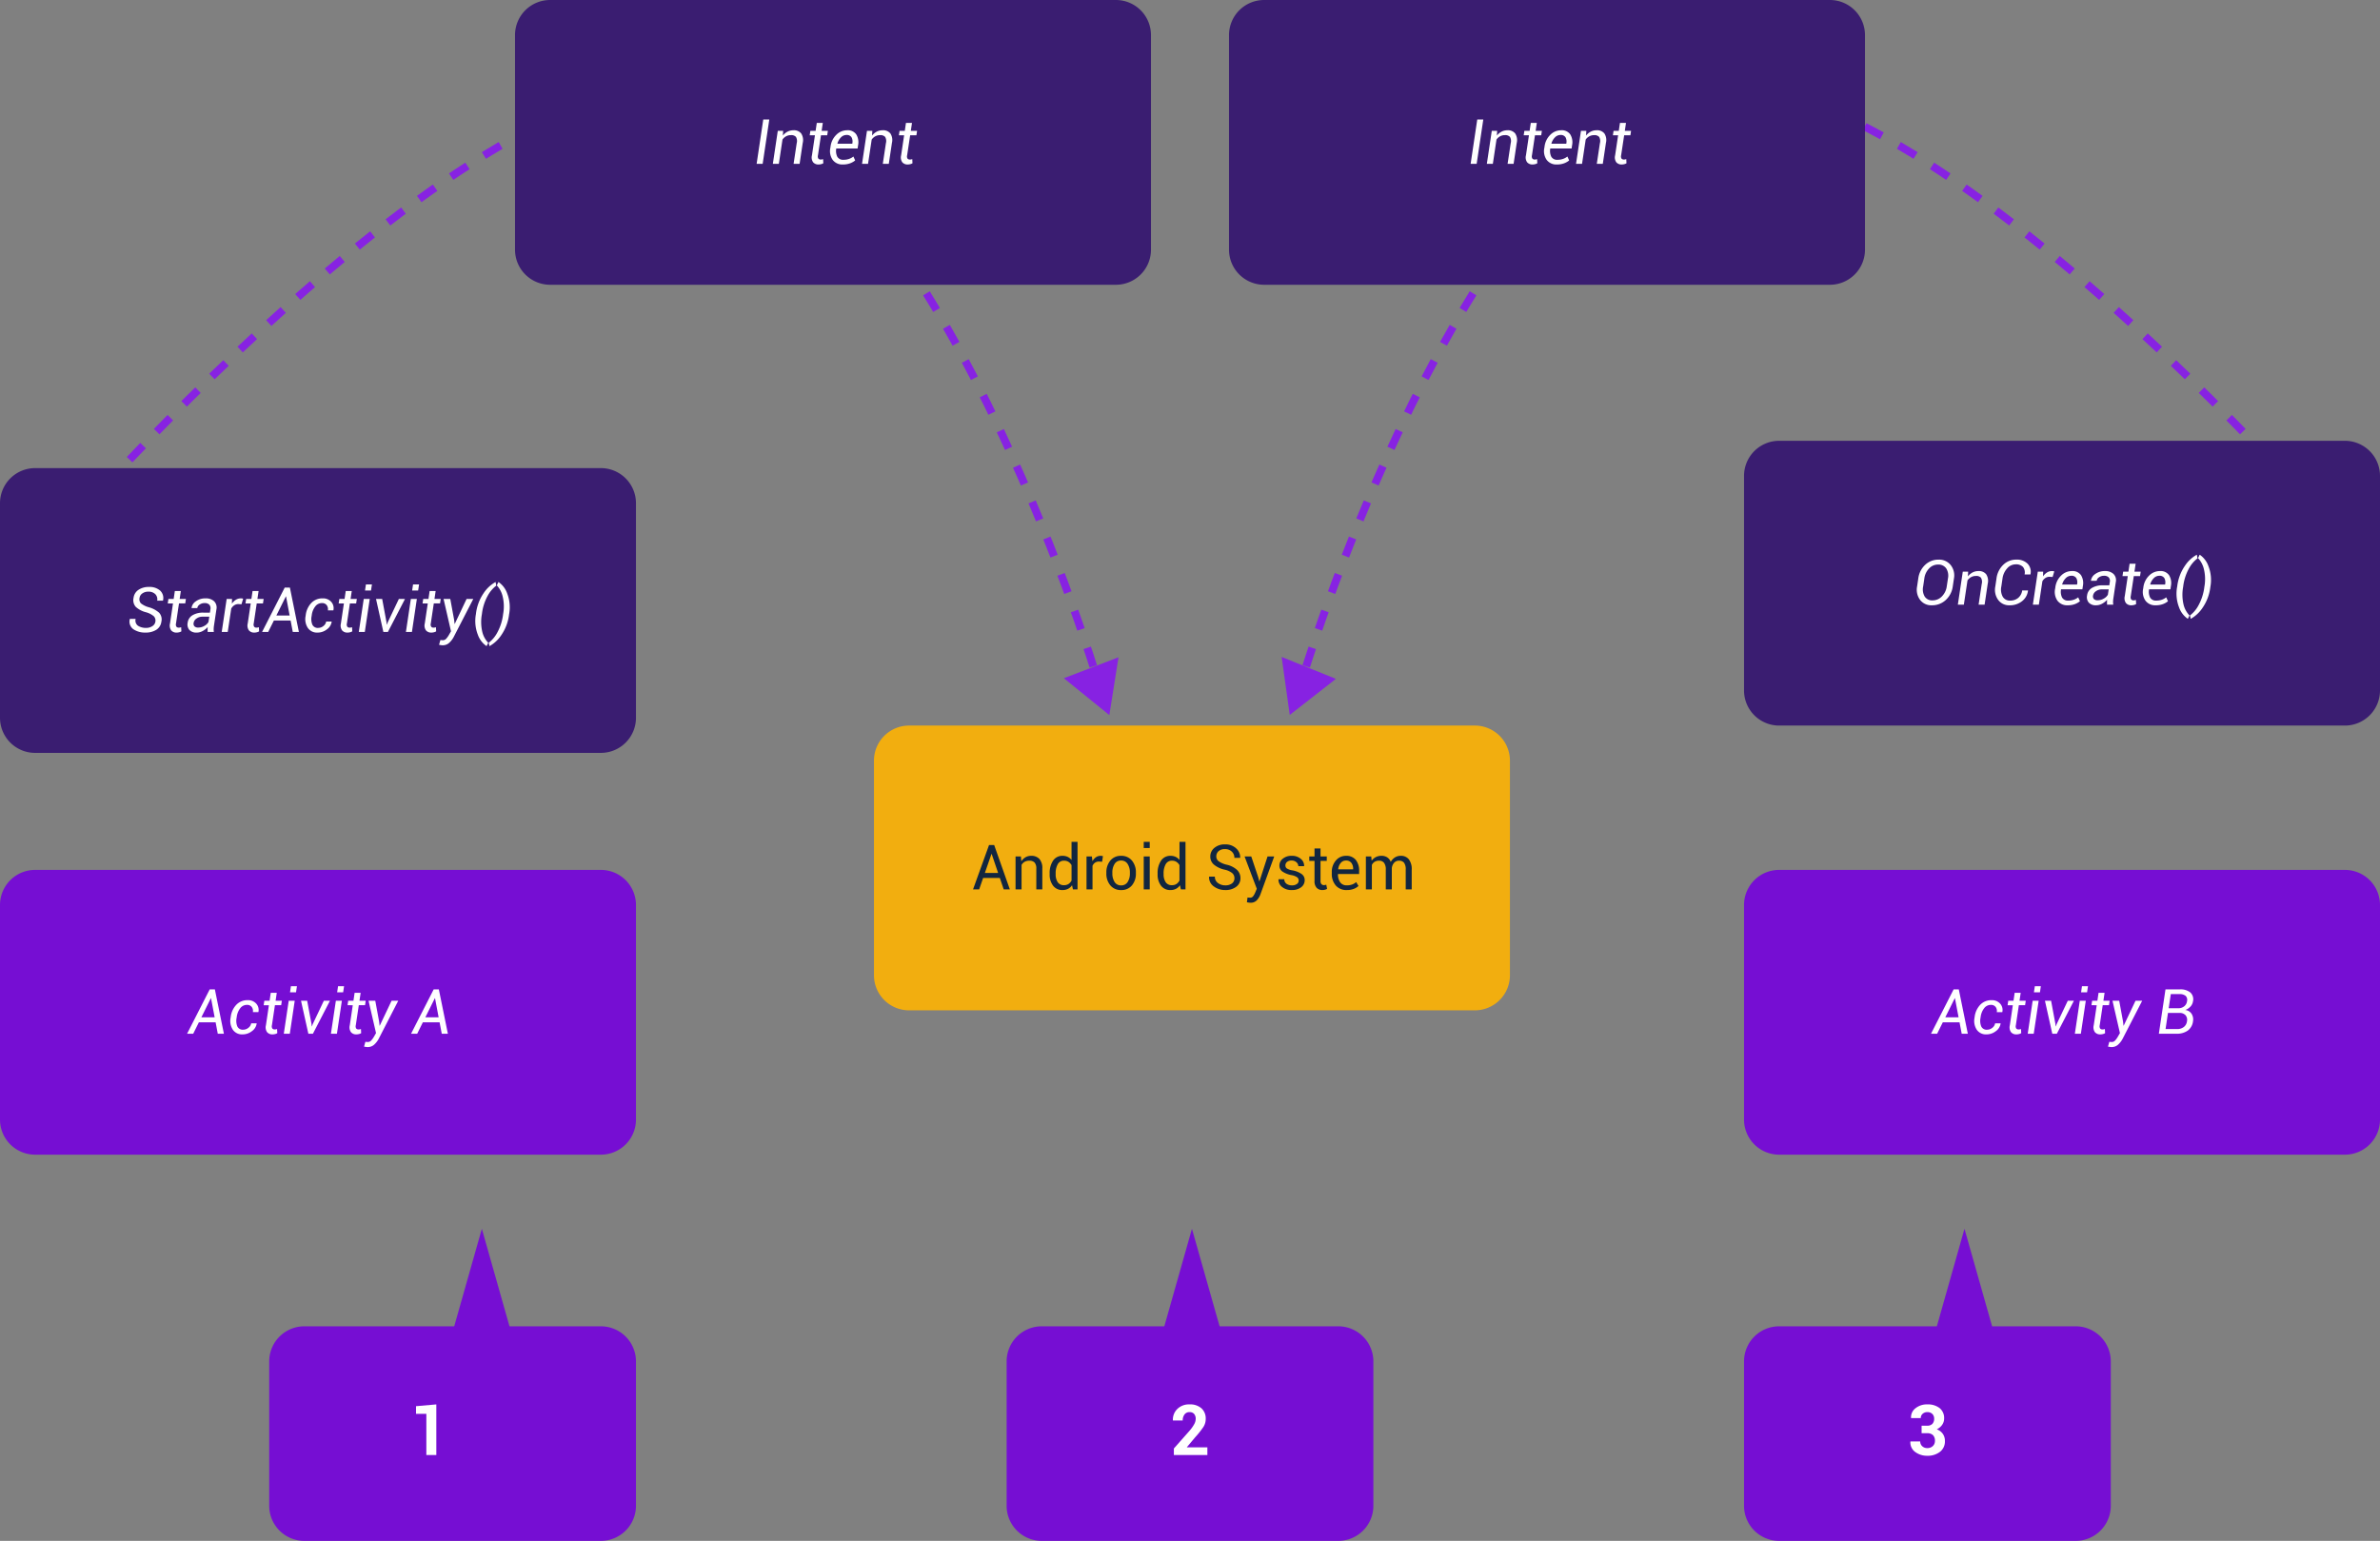 <svg xmlns="http://www.w3.org/2000/svg" width="610" height="395" viewBox="0 0 610 395">
  <rect x="0" y="0" width="610" height="395" fill="#808080" stroke="none"/>
  <g id="Grupo_1109571" data-name="Grupo 1109571" transform="translate(-495 -1139)">
    <path id="Trazado_905103" data-name="Trazado 905103" d="M9,0H154a9,9,0,0,1,9,9V64a9,9,0,0,1-9,9H9a9,9,0,0,1-9-9V9A9,9,0,0,1,9,0Z" transform="translate(719 1325)" fill="#f2ae0f"/>
    <path id="Trazado_905111" data-name="Trazado 905111" d="M-49.742-2.93h-4.281L-55.039,0h-1.57l4.1-11.375h1.32L-47.172,0h-1.57Zm-3.836-1.289h3.4L-51.836-9.1h-.047Zm9.242-4.234.109,1.258a3.069,3.069,0,0,1,1.059-1.043,2.824,2.824,0,0,1,1.449-.371,2.759,2.759,0,0,1,2.117.8,3.515,3.515,0,0,1,.75,2.473V0h-1.539V-5.3a2.287,2.287,0,0,0-.441-1.586,1.768,1.768,0,0,0-1.348-.469,2.386,2.386,0,0,0-1.207.285,2.072,2.072,0,0,0-.785.8V0h-1.539V-8.453Zm7.367,4.383A5.641,5.641,0,0,1-36.1-7.359a2.807,2.807,0,0,1,2.441-1.25,3.027,3.027,0,0,1,1.316.273,2.7,2.7,0,0,1,.98.8v-4.648h1.539V0H-31l-.234-1.07a2.743,2.743,0,0,1-1.023.922,3.058,3.058,0,0,1-1.414.313A2.9,2.9,0,0,1-36.094-.957a4.659,4.659,0,0,1-.875-2.949Zm1.539.164a3.588,3.588,0,0,0,.523,2.051,1.828,1.828,0,0,0,1.625.77A2.039,2.039,0,0,0-32.125-1.4a2.334,2.334,0,0,0,.766-.875V-6.219a2.37,2.37,0,0,0-.77-.832,2.033,2.033,0,0,0-1.137-.309,1.759,1.759,0,0,0-1.637.914A4.718,4.718,0,0,0-35.43-4.07Zm11.906-3.187-.789-.047a1.762,1.762,0,0,0-1.027.289,1.854,1.854,0,0,0-.645.813V0h-1.539V-8.453h1.375L-26-7.219a2.934,2.934,0,0,1,.887-1.023A2.073,2.073,0,0,1-23.9-8.609a1.9,1.9,0,0,1,.328.027,2.175,2.175,0,0,1,.258.059ZM-22.437-4.3a4.654,4.654,0,0,1,1.016-3.09,3.406,3.406,0,0,1,2.758-1.215A3.439,3.439,0,0,1-15.887-7.4,4.639,4.639,0,0,1-14.867-4.3v.172a4.631,4.631,0,0,1-1.016,3.094,3.429,3.429,0,0,1-2.766,1.2,3.436,3.436,0,0,1-2.77-1.207,4.623,4.623,0,0,1-1.02-3.09Zm1.539.172a4.009,4.009,0,0,0,.566,2.219,1.875,1.875,0,0,0,1.684.875,1.87,1.87,0,0,0,1.672-.875,3.988,3.988,0,0,0,.57-2.219V-4.3a3.976,3.976,0,0,0-.574-2.211A1.882,1.882,0,0,0-18.664-7.4a1.856,1.856,0,0,0-1.668.883A4.018,4.018,0,0,0-20.9-4.3ZM-11.32,0h-1.539V-8.453h1.539Zm0-10.617h-1.539v-1.57h1.539ZM-9.3-4.07a5.641,5.641,0,0,1,.871-3.289,2.807,2.807,0,0,1,2.441-1.25,3.027,3.027,0,0,1,1.316.273,2.7,2.7,0,0,1,.98.8v-4.648h1.539V0h-1.18L-3.57-1.07a2.743,2.743,0,0,1-1.023.922A3.058,3.058,0,0,1-6.008.164,2.9,2.9,0,0,1-8.43-.957,4.659,4.659,0,0,1-9.3-3.906Zm1.539.164a3.588,3.588,0,0,0,.523,2.051,1.828,1.828,0,0,0,1.625.77A2.039,2.039,0,0,0-4.461-1.4,2.334,2.334,0,0,0-3.7-2.273V-6.219a2.37,2.37,0,0,0-.77-.832A2.033,2.033,0,0,0-5.6-7.359a1.759,1.759,0,0,0-1.637.914A4.718,4.718,0,0,0-7.766-4.07ZM10.391-2.867a1.711,1.711,0,0,0-.555-1.3,4.62,4.62,0,0,0-1.953-.891A6.5,6.5,0,0,1,5.176-6.32a2.655,2.655,0,0,1-.973-2.1A2.8,2.8,0,0,1,5.25-10.648a4.05,4.05,0,0,1,2.719-.891,3.971,3.971,0,0,1,2.863,1.02,3.088,3.088,0,0,1,1.035,2.379l-.023.047H10.375A2.1,2.1,0,0,0,9.7-9.7a2.431,2.431,0,0,0-1.73-.633A2.37,2.37,0,0,0,6.316-9.8a1.754,1.754,0,0,0-.574,1.359,1.518,1.518,0,0,0,.629,1.238,5.8,5.8,0,0,0,2.043.871,5.8,5.8,0,0,1,2.617,1.313,2.857,2.857,0,0,1,.9,2.141A2.657,2.657,0,0,1,10.848-.672,4.491,4.491,0,0,1,8.023.164a4.8,4.8,0,0,1-2.91-.922A2.81,2.81,0,0,1,3.891-3.227l.016-.047H5.375a1.912,1.912,0,0,0,.813,1.652,3.076,3.076,0,0,0,1.836.582,2.761,2.761,0,0,0,1.73-.492A1.6,1.6,0,0,0,10.391-2.867Zm6.094-.266.273,1.063H16.8l2.078-6.383h1.711L17.039,1.3a4.383,4.383,0,0,1-.918,1.484,2.113,2.113,0,0,1-1.613.633,3.363,3.363,0,0,1-.477-.043q-.289-.043-.445-.082l.156-1.211a2.062,2.062,0,0,1,.277.016q.324.023.41.023a.95.95,0,0,0,.8-.437,4.543,4.543,0,0,0,.523-.969l.367-.883L12.984-8.453H14.7Zm10.375.859a1.026,1.026,0,0,0-.387-.828,3.732,3.732,0,0,0-1.465-.562,6.146,6.146,0,0,1-2.293-.9,1.814,1.814,0,0,1-.8-1.547,2.229,2.229,0,0,1,.879-1.766,3.433,3.433,0,0,1,2.277-.734,3.4,3.4,0,0,1,2.328.781,2.239,2.239,0,0,1,.852,1.82l-.016.047H26.766a1.331,1.331,0,0,0-.48-.992A1.717,1.717,0,0,0,25.07-7.4a1.751,1.751,0,0,0-1.215.367,1.146,1.146,0,0,0-.4.875.927.927,0,0,0,.348.773,3.848,3.848,0,0,0,1.434.5,6.058,6.058,0,0,1,2.359.93,1.872,1.872,0,0,1,.8,1.57,2.226,2.226,0,0,1-.91,1.836,3.754,3.754,0,0,1-2.379.711,3.715,3.715,0,0,1-2.547-.82A2.341,2.341,0,0,1,21.68-2.57l.016-.047h1.469a1.424,1.424,0,0,0,.609,1.2,2.358,2.358,0,0,0,1.336.379,2.1,2.1,0,0,0,1.285-.348A1.063,1.063,0,0,0,26.859-2.273Zm5.594-8.219v2.039h1.6v1.141h-1.6V-2.18a1.149,1.149,0,0,0,.246.836.89.89,0,0,0,.652.242,1.429,1.429,0,0,0,.3-.035,2.2,2.2,0,0,0,.273-.074l.211,1.055a1.36,1.36,0,0,1-.508.23,2.562,2.562,0,0,1-.664.09A1.993,1.993,0,0,1,31.469-.4a2.46,2.46,0,0,1-.555-1.777V-7.312H29.57V-8.453h1.344v-2.039ZM39.2.164A3.576,3.576,0,0,1,36.363-1a4.48,4.48,0,0,1-1.02-3.062v-.344a4.386,4.386,0,0,1,1.051-3.012,3.3,3.3,0,0,1,2.566-1.191A3.067,3.067,0,0,1,41.5-7.555a4.345,4.345,0,0,1,.848,2.8v.813H36.945l-.023.039a3.494,3.494,0,0,0,.563,2.066,1.965,1.965,0,0,0,1.719.793,3.872,3.872,0,0,0,1.371-.223,3.061,3.061,0,0,0,1.012-.613l.6,1a3.7,3.7,0,0,1-1.2.738A4.762,4.762,0,0,1,39.2.164ZM38.961-7.4a1.673,1.673,0,0,0-1.332.621,2.938,2.938,0,0,0-.645,1.59L37-5.148h3.813v-.125A2.462,2.462,0,0,0,40.359-6.8,1.638,1.638,0,0,0,38.961-7.4Zm6.492-1.055.109,1.109a2.871,2.871,0,0,1,1.051-.934,3.158,3.158,0,0,1,1.48-.332,2.615,2.615,0,0,1,1.449.391,2.363,2.363,0,0,1,.91,1.172,3.162,3.162,0,0,1,1.059-1.145,2.769,2.769,0,0,1,1.527-.418,2.531,2.531,0,0,1,2.039.887,4.051,4.051,0,0,1,.75,2.668V0H54.289V-5.07a2.81,2.81,0,0,0-.43-1.77,1.567,1.567,0,0,0-1.281-.52,1.631,1.631,0,0,0-1.277.547,2.381,2.381,0,0,0-.574,1.383V0H49.18V-5.07a2.772,2.772,0,0,0-.441-1.738,1.532,1.532,0,0,0-1.27-.551,2.115,2.115,0,0,0-1.156.289,1.867,1.867,0,0,0-.7.813V0H44.078V-8.453Z" transform="translate(801 1367)" fill="#12263f"/>
    <path id="Trazado_905104" data-name="Trazado 905104" d="M9,0H154a9,9,0,0,1,9,9V64a9,9,0,0,1-9,9H9a9,9,0,0,1-9-9V9A9,9,0,0,1,9,0Z" transform="translate(495 1362)" fill="#760ed3"/>
    <path id="Trazado_905113" data-name="Trazado 905113" d="M-26.738-2.93h-4.289L-32.48,0h-1.57l5.8-11.375h1.32L-24.613,0h-1.57Zm-3.648-1.289h3.4L-27.91-9.1l-.047-.008Zm10.75,3.18a2.076,2.076,0,0,0,1.293-.477,1.8,1.8,0,0,0,.723-1.156h1.391l.016.047A2.885,2.885,0,0,1-17.437-.66a3.838,3.838,0,0,1-2.379.824,2.837,2.837,0,0,1-2.527-1.223,4.112,4.112,0,0,1-.559-3l.047-.328a5.417,5.417,0,0,1,1.422-3.035A3.89,3.89,0,0,1-18.5-8.609a2.769,2.769,0,0,1,2.164.883,2.407,2.407,0,0,1,.57,2.148l-.016.039h-1.406a1.676,1.676,0,0,0-.3-1.332,1.429,1.429,0,0,0-1.2-.527,2.118,2.118,0,0,0-1.766.895,4.517,4.517,0,0,0-.859,2.113l-.047.328a3.852,3.852,0,0,0,.18,2.168A1.514,1.514,0,0,0-19.637-1.039Zm8.57-9.453-.3,2.039h1.6l-.172,1.141h-1.6l-.766,5.133a1.052,1.052,0,0,0,.113.848.793.793,0,0,0,.621.23,1.571,1.571,0,0,0,.3-.035,2.1,2.1,0,0,0,.285-.074l.055,1.055a1.634,1.634,0,0,1-.543.23,2.7,2.7,0,0,1-.676.09,1.735,1.735,0,0,1-1.395-.57,2.153,2.153,0,0,1-.3-1.773l.766-5.133h-1.344l.172-1.141h1.344l.3-2.039ZM-7.723,0H-9.262L-8-8.453h1.539Zm1.594-10.617H-7.668l.234-1.57h1.539ZM-2.16-2.492l.047.594.047.008.234-.6L1-8.453h1.57L-1.8,0H-2.965L-4.848-8.453H-3.27ZM4.355,0H2.816L4.082-8.453H5.621ZM5.949-10.617H4.41l.234-1.57H6.184Zm4.484.125-.3,2.039h1.6l-.172,1.141h-1.6L9.191-2.18a1.052,1.052,0,0,0,.113.848.793.793,0,0,0,.621.23,1.571,1.571,0,0,0,.3-.035,2.1,2.1,0,0,0,.285-.074l.055,1.055a1.634,1.634,0,0,1-.543.23,2.7,2.7,0,0,1-.676.09,1.735,1.735,0,0,1-1.395-.57,2.153,2.153,0,0,1-.3-1.773l.766-5.133H7.074l.172-1.141H8.59l.3-2.039Zm4.734,7.359.117,1.063.047.008,3.031-6.391h1.711L15.059,1.3a5.491,5.491,0,0,1-1.145,1.484,2.434,2.434,0,0,1-1.707.633,3.175,3.175,0,0,1-.461-.043q-.281-.043-.437-.082l.336-1.211a2.066,2.066,0,0,1,.285.016q.309.023.395.023A1.159,1.159,0,0,0,13.2,1.66a5.116,5.116,0,0,0,.668-.949l.508-.883L12.465-8.453h1.719Zm15.5.2H26.379L24.926,0h-1.57l5.8-11.375h1.32L32.793,0h-1.57ZM27.02-4.219h3.4L29.5-9.1l-.047-.008Z" transform="translate(577 1404)" fill="#fff"/>
    <path id="Trazado_905105" data-name="Trazado 905105" d="M9,0H85a9,9,0,0,1,9,9V46a9,9,0,0,1-9,9H9a9,9,0,0,1-9-9V9A9,9,0,0,1,9,0Z" transform="translate(564 1479)" fill="#760ed3"/>
    <path id="Trazado_905114" data-name="Trazado 905114" d="M1.833,0H-.725V-10.564H-3.371v-1.96l5.2-.457Z" transform="translate(605 1512)" fill="#fff"/>
    <path id="Trazado_905106" data-name="Trazado 905106" d="M9,0H85a9,9,0,0,1,9,9V46a9,9,0,0,1-9,9H9a9,9,0,0,1-9-9V9A9,9,0,0,1,9,0Z" transform="translate(753 1479)" fill="#760ed3"/>
    <path id="Trazado_905107" data-name="Trazado 905107" d="M4.452,0H-4.135V-1.679L-.171-6.161A10.018,10.018,0,0,0,1.09-7.932a2.943,2.943,0,0,0,.374-1.332,1.914,1.914,0,0,0-.4-1.266A1.456,1.456,0,0,0-.119-11a1.523,1.523,0,0,0-1.292.606,2.485,2.485,0,0,0-.457,1.538h-2.5l-.018-.053A3.8,3.8,0,0,1-3.256-11.8,4.214,4.214,0,0,1-.119-12.981,4.341,4.341,0,0,1,2.94-11.975a3.5,3.5,0,0,1,1.09,2.7,3.8,3.8,0,0,1-.611,2.1,23.649,23.649,0,0,1-2.1,2.628L-.8-2.013l.018.044H4.452Z" transform="translate(800 1512)" fill="#fff"/>
    <path id="Trazado_905100" data-name="Trazado 905100" d="M9,0H85a9,9,0,0,1,9,9V46a9,9,0,0,1-9,9H9a9,9,0,0,1-9-9V9A9,9,0,0,1,9,0Z" transform="translate(942 1479)" fill="#760ed3"/>
    <path id="Trazado_905101" data-name="Trazado 905101" d="M-.075-7.523A1.775,1.775,0,0,0,1.283-8a1.881,1.881,0,0,0,.444-1.336,1.637,1.637,0,0,0-.466-1.2A1.74,1.74,0,0,0-.04-11a1.7,1.7,0,0,0-1.182.431,1.412,1.412,0,0,0-.479,1.1H-4.179L-4.2-9.527a2.9,2.9,0,0,1,1.16-2.479,4.629,4.629,0,0,1,3-.976,4.907,4.907,0,0,1,3.155.936A3.239,3.239,0,0,1,4.285-9.36a2.783,2.783,0,0,1-.505,1.613A3.453,3.453,0,0,1,2.4-6.592,3.232,3.232,0,0,1,3.942-5.445a3.132,3.132,0,0,1,.545,1.859A3.334,3.334,0,0,1,3.217-.822,5.083,5.083,0,0,1-.04.185,5.073,5.073,0,0,1-3.1-.765,3,3,0,0,1-4.364-3.428l.018-.053h2.5a1.612,1.612,0,0,0,.505,1.208A1.8,1.8,0,0,0-.04-1.784,1.98,1.98,0,0,0,1.384-2.3a1.731,1.731,0,0,0,.545-1.31,1.986,1.986,0,0,0-.51-1.5A2.081,2.081,0,0,0-.075-5.6H-1.49V-7.523Z" transform="translate(989 1512)" fill="#fff"/>
    <path id="Trazado_905108" data-name="Trazado 905108" d="M9,0H154a9,9,0,0,1,9,9V64a9,9,0,0,1-9,9H9a9,9,0,0,1-9-9V9A9,9,0,0,1,9,0Z" transform="translate(942 1362)" fill="#760ed3"/>
    <path id="Trazado_905109" data-name="Trazado 905109" d="M-26.766-2.93h-4.289L-32.508,0h-1.57l5.8-11.375h1.32L-24.641,0h-1.57Zm-3.648-1.289h3.4L-27.937-9.1l-.047-.008Zm10.75,3.18a2.076,2.076,0,0,0,1.293-.477,1.8,1.8,0,0,0,.723-1.156h1.391l.016.047A2.885,2.885,0,0,1-17.465-.66a3.838,3.838,0,0,1-2.379.824,2.837,2.837,0,0,1-2.527-1.223,4.112,4.112,0,0,1-.559-3l.047-.328a5.417,5.417,0,0,1,1.422-3.035,3.89,3.89,0,0,1,2.93-1.184,2.769,2.769,0,0,1,2.164.883,2.407,2.407,0,0,1,.57,2.148l-.016.039h-1.406a1.676,1.676,0,0,0-.3-1.332,1.429,1.429,0,0,0-1.2-.527,2.118,2.118,0,0,0-1.766.895,4.517,4.517,0,0,0-.859,2.113l-.047.328a3.852,3.852,0,0,0,.18,2.168A1.514,1.514,0,0,0-19.664-1.039Zm8.57-9.453-.3,2.039h1.6l-.172,1.141h-1.6l-.766,5.133a1.052,1.052,0,0,0,.113.848.793.793,0,0,0,.621.23,1.571,1.571,0,0,0,.3-.035,2.1,2.1,0,0,0,.285-.074l.055,1.055a1.634,1.634,0,0,1-.543.23,2.7,2.7,0,0,1-.676.09,1.735,1.735,0,0,1-1.395-.57,2.153,2.153,0,0,1-.3-1.773l.766-5.133h-1.344l.172-1.141h1.344l.3-2.039ZM-7.75,0H-9.289l1.266-8.453h1.539Zm1.594-10.617H-7.7l.234-1.57h1.539Zm3.969,8.125.047.594.047.008.234-.6L.977-8.453h1.57L-1.828,0H-2.992L-4.875-8.453H-3.3ZM4.328,0H2.789L4.055-8.453H5.594ZM5.922-10.617H4.383l.234-1.57H6.156Zm4.484.125-.3,2.039h1.6l-.172,1.141H9.93L9.164-2.18a1.052,1.052,0,0,0,.113.848A.793.793,0,0,0,9.9-1.1a1.571,1.571,0,0,0,.3-.035,2.1,2.1,0,0,0,.285-.074l.055,1.055A1.634,1.634,0,0,1,10,.074a2.7,2.7,0,0,1-.676.09,1.735,1.735,0,0,1-1.395-.57,2.153,2.153,0,0,1-.3-1.773l.766-5.133H7.047l.172-1.141H8.563l.3-2.039Zm4.734,7.359.117,1.063.047.008,3.031-6.391h1.711L15.031,1.3a5.491,5.491,0,0,1-1.145,1.484,2.434,2.434,0,0,1-1.707.633,3.175,3.175,0,0,1-.461-.043q-.281-.043-.437-.082l.336-1.211a2.066,2.066,0,0,1,.285.016q.309.023.395.023a1.159,1.159,0,0,0,.871-.457,5.116,5.116,0,0,0,.668-.949l.508-.883L12.438-8.453h1.719ZM24.32,0l1.7-11.375h3.711a3.991,3.991,0,0,1,2.637.777,2.344,2.344,0,0,1,.7,2.3,2.5,2.5,0,0,1-.648,1.336,3.366,3.366,0,0,1-1.328.875,2.214,2.214,0,0,1,1.613.973,2.676,2.676,0,0,1,.371,1.9A3.45,3.45,0,0,1,31.711-.793,4.868,4.868,0,0,1,28.828,0Zm2.336-5.336L26.039-1.2h2.969a2.7,2.7,0,0,0,1.7-.523,2.175,2.175,0,0,0,.82-1.469,1.822,1.822,0,0,0-.363-1.543,2.008,2.008,0,0,0-1.512-.6H26.656Zm.18-1.2h2.5a2.33,2.33,0,0,0,1.453-.477,1.941,1.941,0,0,0,.75-1.312,1.452,1.452,0,0,0-.367-1.395,2.435,2.435,0,0,0-1.617-.441H27.383Z" transform="translate(1024 1404)" fill="#fff"/>
    <path id="Trazado_904548" data-name="Trazado 904548" d="M-5492,19192s122-142.666,177-114.666,91,148,91,148" transform="translate(6000 -17913)" fill="none" stroke="#8722e2" stroke-width="2" stroke-dasharray="5"/>
    <path id="Trazado_905121" data-name="Trazado 905121" d="M9,0H154a9,9,0,0,1,9,9V64a9,9,0,0,1-9,9H9a9,9,0,0,1-9-9V9A9,9,0,0,1,9,0Z" transform="translate(627 1139)" fill="#3a1d71"/>
    <path id="Trazado_905123" data-name="Trazado 905123" d="M-18.527,0h-1.547l1.7-11.375h1.547Zm5.18-7.242a3.653,3.653,0,0,1,1.207-1.012,3.241,3.241,0,0,1,1.5-.355A2.384,2.384,0,0,1-8.664-7.8a3.111,3.111,0,0,1,.4,2.465L-9.059,0H-10.6l.8-5.3A2.11,2.11,0,0,0-10-6.91a1.585,1.585,0,0,0-1.289-.449,2.518,2.518,0,0,0-1.234.3,2.729,2.729,0,0,0-.922.832L-14.379,0h-1.539l1.266-8.453h1.375Zm10.234-3.25-.3,2.039h1.6l-.172,1.141h-1.6L-4.355-2.18a1.052,1.052,0,0,0,.113.848.793.793,0,0,0,.621.23,1.571,1.571,0,0,0,.3-.035,2.1,2.1,0,0,0,.285-.074L-2.98-.156a1.634,1.634,0,0,1-.543.23A2.7,2.7,0,0,1-4.2.164a1.735,1.735,0,0,1-1.395-.57,2.153,2.153,0,0,1-.3-1.773l.766-5.133H-6.473L-6.3-8.453h1.344l.3-2.039ZM2.043.164A3.069,3.069,0,0,1-.586-1.016a3.934,3.934,0,0,1-.6-3.047l.055-.344A5.061,5.061,0,0,1,.359-7.453,3.89,3.89,0,0,1,3.113-8.609a2.624,2.624,0,0,1,2.352,1.07A3.846,3.846,0,0,1,5.926-4.75l-.117.813H.34A3.355,3.355,0,0,0,.605-1.816a1.7,1.7,0,0,0,1.617.777,4.177,4.177,0,0,0,1.395-.227A3.661,3.661,0,0,0,4.73-1.875l.453,1a4.447,4.447,0,0,1-1.3.738A5.139,5.139,0,0,1,2.043.164ZM2.934-7.4a1.948,1.948,0,0,0-1.4.625A3.561,3.561,0,0,0,.629-5.2l.016.047h3.8l.016-.125a2.257,2.257,0,0,0-.219-1.535A1.41,1.41,0,0,0,2.934-7.4Zm6.578.156a3.653,3.653,0,0,1,1.207-1.012,3.241,3.241,0,0,1,1.5-.355A2.384,2.384,0,0,1,14.2-7.8a3.111,3.111,0,0,1,.4,2.465L13.8,0H12.262l.8-5.3a2.11,2.11,0,0,0-.2-1.605,1.585,1.585,0,0,0-1.289-.449,2.518,2.518,0,0,0-1.234.3,2.729,2.729,0,0,0-.922.832L8.48,0H6.941L8.207-8.453H9.582Zm10.234-3.25-.3,2.039h1.6l-.172,1.141h-1.6L18.5-2.18a1.052,1.052,0,0,0,.113.848.793.793,0,0,0,.621.23,1.571,1.571,0,0,0,.3-.035,2.1,2.1,0,0,0,.285-.074l.055,1.055a1.634,1.634,0,0,1-.543.23,2.7,2.7,0,0,1-.676.09,1.735,1.735,0,0,1-1.395-.57,2.153,2.153,0,0,1-.3-1.773l.766-5.133H16.387l.172-1.141H17.9l.3-2.039Z" transform="translate(709 1181)" fill="#fff"/>
    <path id="Trazado_905115" data-name="Trazado 905115" d="M9,0H154a9,9,0,0,1,9,9V64a9,9,0,0,1-9,9H9a9,9,0,0,1-9-9V9A9,9,0,0,1,9,0Z" transform="translate(495 1259)" fill="#3a1d71"/>
    <path id="Trazado_905116" data-name="Trazado 905116" d="M-42.18-2.609a1.6,1.6,0,0,0-.4-1.414,5.115,5.115,0,0,0-2-1.023,6.163,6.163,0,0,1-2.605-1.367,2.6,2.6,0,0,1-.582-2.336,2.88,2.88,0,0,1,1.277-2.059,4.66,4.66,0,0,1,2.668-.73,4.1,4.1,0,0,1,2.859.93,2.609,2.609,0,0,1,.742,2.547l-.016.047h-1.477a1.878,1.878,0,0,0-.477-1.668,2.421,2.421,0,0,0-1.82-.645,2.5,2.5,0,0,0-1.5.449,1.631,1.631,0,0,0-.715,1.113,1.6,1.6,0,0,0,.332,1.426,5.659,5.659,0,0,0,2.043,1.012,6.7,6.7,0,0,1,2.637,1.4,2.539,2.539,0,0,1,.574,2.3A2.857,2.857,0,0,1-41.957-.539a5.067,5.067,0,0,1-2.77.7A5.32,5.32,0,0,1-47.793-.68,2.409,2.409,0,0,1-48.727-3.3l.023-.047h1.469A1.64,1.64,0,0,0-46.6-1.57a3.707,3.707,0,0,0,2.055.531,2.832,2.832,0,0,0,1.578-.441A1.632,1.632,0,0,0-42.18-2.609Zm6.531-7.883-.3,2.039h1.6l-.172,1.141h-1.6l-.766,5.133a1.052,1.052,0,0,0,.113.848.793.793,0,0,0,.621.23,1.571,1.571,0,0,0,.3-.035,2.1,2.1,0,0,0,.285-.074l.055,1.055a1.634,1.634,0,0,1-.543.23,2.7,2.7,0,0,1-.676.09,1.735,1.735,0,0,1-1.395-.57,2.153,2.153,0,0,1-.3-1.773l.766-5.133h-1.344l.172-1.141h1.344l.3-2.039ZM-28.773,0q-.016-.438-.016-.707a4.986,4.986,0,0,1,.031-.551A4.564,4.564,0,0,1-30.035-.246a3.193,3.193,0,0,1-1.543.41A2.41,2.41,0,0,1-33.465-.52,2.155,2.155,0,0,1-33.9-2.375a2.584,2.584,0,0,1,1.25-1.914,5.194,5.194,0,0,1,2.773-.664H-28.2l.125-.836a1.369,1.369,0,0,0-.27-1.191A1.593,1.593,0,0,0-29.57-7.4a2.134,2.134,0,0,0-1.25.375,1.3,1.3,0,0,0-.609.9l-1.469.016-.008-.047a2.422,2.422,0,0,1,1.117-1.707A4.1,4.1,0,0,1-29.3-8.609a3.053,3.053,0,0,1,2.172.738,2.258,2.258,0,0,1,.594,2.1l-.609,4.07a6.686,6.686,0,0,0-.09.887A4.511,4.511,0,0,0-27.187,0Zm-2.383-1.125a3.032,3.032,0,0,0,1.547-.437,2.613,2.613,0,0,0,1.039-.984l.211-1.367h-1.727a2.54,2.54,0,0,0-1.547.477,1.651,1.651,0,0,0-.734,1.094,1.011,1.011,0,0,0,.207.9A1.341,1.341,0,0,0-31.156-1.125Zm11.047-5.969-.781-.047a1.9,1.9,0,0,0-1.062.3,2.49,2.49,0,0,0-.781.848L-23.633,0h-1.539l1.266-8.453h1.375l-.031,1.2a3.552,3.552,0,0,1,1.031-1,2.384,2.384,0,0,1,1.273-.355,1.923,1.923,0,0,1,.324.027,1.787,1.787,0,0,1,.254.059Zm4.383-3.4-.3,2.039h1.6L-14.6-7.312h-1.6l-.766,5.133a1.052,1.052,0,0,0,.113.848.793.793,0,0,0,.621.23,1.571,1.571,0,0,0,.3-.035,2.1,2.1,0,0,0,.285-.074l.055,1.055a1.634,1.634,0,0,1-.543.23,2.7,2.7,0,0,1-.676.09,1.735,1.735,0,0,1-1.395-.57,2.153,2.153,0,0,1-.3-1.773l.766-5.133h-1.344l.172-1.141h1.344l.3-2.039ZM-7.516-2.93H-11.8L-13.258,0h-1.57l5.8-11.375H-7.7L-5.391,0h-1.57Zm-3.648-1.289h3.4L-8.687-9.1l-.047-.008Zm10.75,3.18A2.076,2.076,0,0,0,.879-1.516,1.8,1.8,0,0,0,1.6-2.672H2.992l.016.047A2.885,2.885,0,0,1,1.785-.66,3.838,3.838,0,0,1-.594.164,2.837,2.837,0,0,1-3.121-1.059a4.112,4.112,0,0,1-.559-3l.047-.328A5.417,5.417,0,0,1-2.211-7.426,3.89,3.89,0,0,1,.719-8.609a2.769,2.769,0,0,1,2.164.883,2.407,2.407,0,0,1,.57,2.148l-.016.039H2.031a1.676,1.676,0,0,0-.3-1.332A1.429,1.429,0,0,0,.539-7.4,2.118,2.118,0,0,0-1.227-6.5a4.517,4.517,0,0,0-.859,2.113l-.047.328a3.852,3.852,0,0,0,.18,2.168A1.514,1.514,0,0,0-.414-1.039Zm8.57-9.453-.3,2.039h1.6L9.281-7.312H7.68L6.914-2.18a1.052,1.052,0,0,0,.113.848.793.793,0,0,0,.621.23,1.571,1.571,0,0,0,.3-.035,2.1,2.1,0,0,0,.285-.074L8.289-.156a1.634,1.634,0,0,1-.543.23,2.7,2.7,0,0,1-.676.09,1.735,1.735,0,0,1-1.395-.57,2.153,2.153,0,0,1-.3-1.773l.766-5.133H4.8l.172-1.141H6.313l.3-2.039ZM11.5,0H9.961l1.266-8.453h1.539Zm1.594-10.617H11.555l.234-1.57h1.539Zm3.969,8.125.047.594.047.008.234-.6,2.836-5.961H21.8L17.422,0H16.258L14.375-8.453h1.578ZM23.578,0H22.039L23.3-8.453h1.539Zm1.594-10.617H23.633l.234-1.57h1.539Zm4.484.125-.3,2.039h1.6l-.172,1.141h-1.6L28.414-2.18a1.052,1.052,0,0,0,.113.848.793.793,0,0,0,.621.23,1.571,1.571,0,0,0,.3-.035,2.1,2.1,0,0,0,.285-.074l.055,1.055a1.634,1.634,0,0,1-.543.23,2.7,2.7,0,0,1-.676.09,1.735,1.735,0,0,1-1.395-.57,2.153,2.153,0,0,1-.3-1.773l.766-5.133H26.3l.172-1.141h1.344l.3-2.039Zm4.734,7.359.117,1.063.047.008,3.031-6.391H39.3L34.281,1.3a5.491,5.491,0,0,1-1.145,1.484,2.434,2.434,0,0,1-1.707.633,3.175,3.175,0,0,1-.461-.043q-.281-.043-.437-.082l.336-1.211a2.066,2.066,0,0,1,.285.016q.309.023.395.023a1.159,1.159,0,0,0,.871-.457,5.115,5.115,0,0,0,.668-.949l.508-.883L31.688-8.453h1.719Zm5.594-1.484a11.684,11.684,0,0,1,1.965-5.316,8.782,8.782,0,0,1,3.027-2.848l.047.008.172.906a8.17,8.17,0,0,0-2.242,2.68,12.607,12.607,0,0,0-1.43,4.555l-.016.1a11.079,11.079,0,0,0,.129,4.6,6.02,6.02,0,0,0,1.5,2.7l-.414.844H42.68a5.9,5.9,0,0,1-2.207-2.9,9.705,9.705,0,0,1-.5-5.262Zm8.5.07A11.73,11.73,0,0,1,46.512.773a8.822,8.822,0,0,1-3.02,2.844l-.047-.008-.18-.836A8.091,8.091,0,0,0,45.5.074a12.974,12.974,0,0,0,1.445-4.605l.016-.1A10.855,10.855,0,0,0,46.8-9.238a6.226,6.226,0,0,0-1.469-2.7l.414-.844h.047a5.924,5.924,0,0,1,2.2,2.906A9.745,9.745,0,0,1,48.5-4.617Z" transform="translate(577 1301)" fill="#fff"/>
    <path id="Trazado_904549" data-name="Trazado 904549" d="M-5224,19192s-122-142.666-177-114.666-91,148-91,148" transform="translate(6321 -17913)" fill="none" stroke="#8722e2" stroke-width="2" stroke-dasharray="5"/>
    <path id="Trazado_905122" data-name="Trazado 905122" d="M9,0H154a9,9,0,0,1,9,9V64a9,9,0,0,1-9,9H9a9,9,0,0,1-9-9V9A9,9,0,0,1,9,0Z" transform="translate(810 1139)" fill="#3a1d71"/>
    <path id="Trazado_905124" data-name="Trazado 905124" d="M-18.527,0h-1.547l1.7-11.375h1.547Zm5.18-7.242a3.653,3.653,0,0,1,1.207-1.012,3.241,3.241,0,0,1,1.5-.355A2.384,2.384,0,0,1-8.664-7.8a3.111,3.111,0,0,1,.4,2.465L-9.059,0H-10.6l.8-5.3A2.11,2.11,0,0,0-10-6.91a1.585,1.585,0,0,0-1.289-.449,2.518,2.518,0,0,0-1.234.3,2.729,2.729,0,0,0-.922.832L-14.379,0h-1.539l1.266-8.453h1.375Zm10.234-3.25-.3,2.039h1.6l-.172,1.141h-1.6L-4.355-2.18a1.052,1.052,0,0,0,.113.848.793.793,0,0,0,.621.23,1.571,1.571,0,0,0,.3-.035,2.1,2.1,0,0,0,.285-.074L-2.98-.156a1.634,1.634,0,0,1-.543.23A2.7,2.7,0,0,1-4.2.164a1.735,1.735,0,0,1-1.395-.57,2.153,2.153,0,0,1-.3-1.773l.766-5.133H-6.473L-6.3-8.453h1.344l.3-2.039ZM2.043.164A3.069,3.069,0,0,1-.586-1.016a3.934,3.934,0,0,1-.6-3.047l.055-.344A5.061,5.061,0,0,1,.359-7.453,3.89,3.89,0,0,1,3.113-8.609a2.624,2.624,0,0,1,2.352,1.07A3.846,3.846,0,0,1,5.926-4.75l-.117.813H.34A3.355,3.355,0,0,0,.605-1.816a1.7,1.7,0,0,0,1.617.777,4.177,4.177,0,0,0,1.395-.227A3.661,3.661,0,0,0,4.73-1.875l.453,1a4.447,4.447,0,0,1-1.3.738A5.139,5.139,0,0,1,2.043.164ZM2.934-7.4a1.948,1.948,0,0,0-1.4.625A3.561,3.561,0,0,0,.629-5.2l.016.047h3.8l.016-.125a2.257,2.257,0,0,0-.219-1.535A1.41,1.41,0,0,0,2.934-7.4Zm6.578.156a3.653,3.653,0,0,1,1.207-1.012,3.241,3.241,0,0,1,1.5-.355A2.384,2.384,0,0,1,14.2-7.8a3.111,3.111,0,0,1,.4,2.465L13.8,0H12.262l.8-5.3a2.11,2.11,0,0,0-.2-1.605,1.585,1.585,0,0,0-1.289-.449,2.518,2.518,0,0,0-1.234.3,2.729,2.729,0,0,0-.922.832L8.48,0H6.941L8.207-8.453H9.582Zm10.234-3.25-.3,2.039h1.6l-.172,1.141h-1.6L18.5-2.18a1.052,1.052,0,0,0,.113.848.793.793,0,0,0,.621.23,1.571,1.571,0,0,0,.3-.035,2.1,2.1,0,0,0,.285-.074l.055,1.055a1.634,1.634,0,0,1-.543.23,2.7,2.7,0,0,1-.676.09,1.735,1.735,0,0,1-1.395-.57,2.153,2.153,0,0,1-.3-1.773l.766-5.133H16.387l.172-1.141H17.9l.3-2.039Z" transform="translate(892 1181)" fill="#fff"/>
    <path id="Trazado_905117" data-name="Trazado 905117" d="M9,0H154a9,9,0,0,1,9,9V64a9,9,0,0,1-9,9H9a9,9,0,0,1-9-9V9A9,9,0,0,1,9,0Z" transform="translate(942 1252)" fill="#3a1d71"/>
    <path id="Trazado_905118" data-name="Trazado 905118" d="M-28.5-4.672a5.733,5.733,0,0,1-1.812,3.5A5.132,5.132,0,0,1-33.879.164a3.575,3.575,0,0,1-3-1.387,4.337,4.337,0,0,1-.762-3.449l.3-2.023a5.782,5.782,0,0,1,1.758-3.5,4.886,4.886,0,0,1,3.453-1.34,3.767,3.767,0,0,1,3.1,1.395A4.257,4.257,0,0,1-28.2-6.7Zm-1.234-2.039a3.493,3.493,0,0,0-.453-2.59,2.425,2.425,0,0,0-2.125-.973,3.07,3.07,0,0,0-2.27,1.012,4.5,4.5,0,0,0-1.207,2.551l-.3,2.039a3.608,3.608,0,0,0,.4,2.605,2.244,2.244,0,0,0,2.008.973A3.283,3.283,0,0,0-31.3-2.1a4.477,4.477,0,0,0,1.258-2.57Zm5.109-.531a3.653,3.653,0,0,1,1.207-1.012,3.241,3.241,0,0,1,1.5-.355,2.384,2.384,0,0,1,1.973.809,3.111,3.111,0,0,1,.4,2.465L-20.34,0h-1.539l.8-5.3a2.11,2.11,0,0,0-.2-1.605,1.585,1.585,0,0,0-1.289-.449,2.518,2.518,0,0,0-1.234.3,2.729,2.729,0,0,0-.922.832L-25.66,0H-27.2l1.266-8.453h1.375Zm15.391,3.6.016.047A4.027,4.027,0,0,1-10.746-.883,4.979,4.979,0,0,1-13.965.164a3.446,3.446,0,0,1-2.9-1.379,4.374,4.374,0,0,1-.73-3.457l.3-2.023a5.839,5.839,0,0,1,1.727-3.512,4.715,4.715,0,0,1,3.359-1.332A3.859,3.859,0,0,1-9.328-10.5,2.951,2.951,0,0,1-8.59-7.789l-.023.047H-10.09A2.277,2.277,0,0,0-10.5-9.656a2.4,2.4,0,0,0-1.891-.672,2.872,2.872,0,0,0-2.184,1.051,4.789,4.789,0,0,0-1.176,2.566l-.3,2.039A3.844,3.844,0,0,0-15.7-2.047a2.075,2.075,0,0,0,1.914,1.008,3.087,3.087,0,0,0,2.063-.7,3,3,0,0,0,1.016-1.9ZM-2.91-7.094l-.781-.047a1.9,1.9,0,0,0-1.062.3,2.49,2.49,0,0,0-.781.848L-6.434,0H-7.973l1.266-8.453h1.375l-.031,1.2a3.552,3.552,0,0,1,1.031-1,2.384,2.384,0,0,1,1.273-.355,1.923,1.923,0,0,1,.324.027,1.787,1.787,0,0,1,.254.059ZM.957.164a3.069,3.069,0,0,1-2.629-1.18,3.934,3.934,0,0,1-.6-3.047l.055-.344A5.061,5.061,0,0,1-.727-7.453,3.89,3.89,0,0,1,2.027-8.609a2.624,2.624,0,0,1,2.352,1.07A3.846,3.846,0,0,1,4.84-4.75l-.117.813H-.746A3.355,3.355,0,0,0-.48-1.816a1.7,1.7,0,0,0,1.617.777,4.177,4.177,0,0,0,1.395-.227,3.661,3.661,0,0,0,1.113-.609l.453,1a4.447,4.447,0,0,1-1.3.738A5.139,5.139,0,0,1,.957.164ZM1.848-7.4a1.948,1.948,0,0,0-1.4.625A3.561,3.561,0,0,0-.457-5.2l.016.047h3.8l.016-.125A2.257,2.257,0,0,0,3.16-6.809,1.41,1.41,0,0,0,1.848-7.4Zm9.2,7.4q-.016-.438-.016-.707a4.986,4.986,0,0,1,.031-.551A4.564,4.564,0,0,1,9.789-.246a3.193,3.193,0,0,1-1.543.41A2.41,2.41,0,0,1,6.359-.52a2.155,2.155,0,0,1-.434-1.855,2.584,2.584,0,0,1,1.25-1.914,5.194,5.194,0,0,1,2.773-.664h1.672l.125-.836a1.369,1.369,0,0,0-.27-1.191A1.593,1.593,0,0,0,10.254-7.4,2.134,2.134,0,0,0,9-7.023a1.3,1.3,0,0,0-.609.9l-1.469.016-.008-.047A2.422,2.422,0,0,1,8.035-7.863a4.1,4.1,0,0,1,2.484-.746,3.053,3.053,0,0,1,2.172.738,2.258,2.258,0,0,1,.594,2.1L12.676-1.7a6.686,6.686,0,0,0-.09.887A4.511,4.511,0,0,0,12.637,0ZM8.668-1.125a3.032,3.032,0,0,0,1.547-.437,2.613,2.613,0,0,0,1.039-.984l.211-1.367H9.738a2.54,2.54,0,0,0-1.547.477,1.651,1.651,0,0,0-.734,1.094,1.011,1.011,0,0,0,.207.9A1.341,1.341,0,0,0,8.668-1.125Zm9.7-9.367-.3,2.039h1.6l-.172,1.141h-1.6L17.121-2.18a1.052,1.052,0,0,0,.113.848.793.793,0,0,0,.621.23,1.571,1.571,0,0,0,.3-.035,2.1,2.1,0,0,0,.285-.074L18.5-.156a1.634,1.634,0,0,1-.543.23,2.7,2.7,0,0,1-.676.09,1.735,1.735,0,0,1-1.395-.57,2.153,2.153,0,0,1-.3-1.773l.766-5.133H15l.172-1.141H16.52l.3-2.039ZM23.52.164a3.069,3.069,0,0,1-2.629-1.18,3.934,3.934,0,0,1-.6-3.047l.055-.344a5.061,5.061,0,0,1,1.488-3.047A3.89,3.89,0,0,1,24.59-8.609a2.624,2.624,0,0,1,2.352,1.07A3.846,3.846,0,0,1,27.4-4.75l-.117.813H21.816a3.355,3.355,0,0,0,.266,2.121,1.7,1.7,0,0,0,1.617.777,4.177,4.177,0,0,0,1.395-.227,3.661,3.661,0,0,0,1.113-.609l.453,1a4.447,4.447,0,0,1-1.3.738A5.139,5.139,0,0,1,23.52.164ZM24.41-7.4a1.948,1.948,0,0,0-1.4.625,3.561,3.561,0,0,0-.9,1.578l.016.047h3.8l.016-.125a2.257,2.257,0,0,0-.219-1.535A1.41,1.41,0,0,0,24.41-7.4ZM29.02-4.617a11.684,11.684,0,0,1,1.965-5.316,8.782,8.782,0,0,1,3.027-2.848l.047.008.172.906a8.17,8.17,0,0,0-2.242,2.68,12.607,12.607,0,0,0-1.43,4.555l-.016.1a11.079,11.079,0,0,0,.129,4.6,6.02,6.02,0,0,0,1.5,2.7l-.414.844h-.047a5.9,5.9,0,0,1-2.207-2.9A9.705,9.705,0,0,1,29-4.547Zm8.5.07A11.73,11.73,0,0,1,35.547.773a8.822,8.822,0,0,1-3.02,2.844l-.047-.008-.18-.836a8.091,8.091,0,0,0,2.234-2.7A12.974,12.974,0,0,0,35.98-4.531l.016-.1a10.855,10.855,0,0,0-.164-4.605,6.226,6.226,0,0,0-1.469-2.7l.414-.844h.047a5.924,5.924,0,0,1,2.2,2.906,9.745,9.745,0,0,1,.512,5.258Z" transform="translate(1024 1294)" fill="#fff"/>
    <path id="Trazado_905119" data-name="Trazado 905119" d="M7.5,0,15,13H0Z" transform="translate(786.332 1319.625) rotate(159)" fill="#8722e2"/>
    <path id="Trazado_905120" data-name="Trazado 905120" d="M7.5,0,15,13H0Z" transform="matrix(-0.927, -0.375, 0.375, -0.927, 832.519, 1325.082)" fill="#8722e2"/>
    <path id="Trazado_905112" data-name="Trazado 905112" d="M8.5,0,17,30H0Z" transform="translate(610 1454)" fill="#760ed3"/>
    <path id="Trazado_905110" data-name="Trazado 905110" d="M8.5,0,17,30H0Z" transform="translate(792 1454)" fill="#760ed3"/>
    <path id="Trazado_905102" data-name="Trazado 905102" d="M8.5,0,17,30H0Z" transform="translate(990 1454)" fill="#760ed3"/>
  </g>
</svg>
